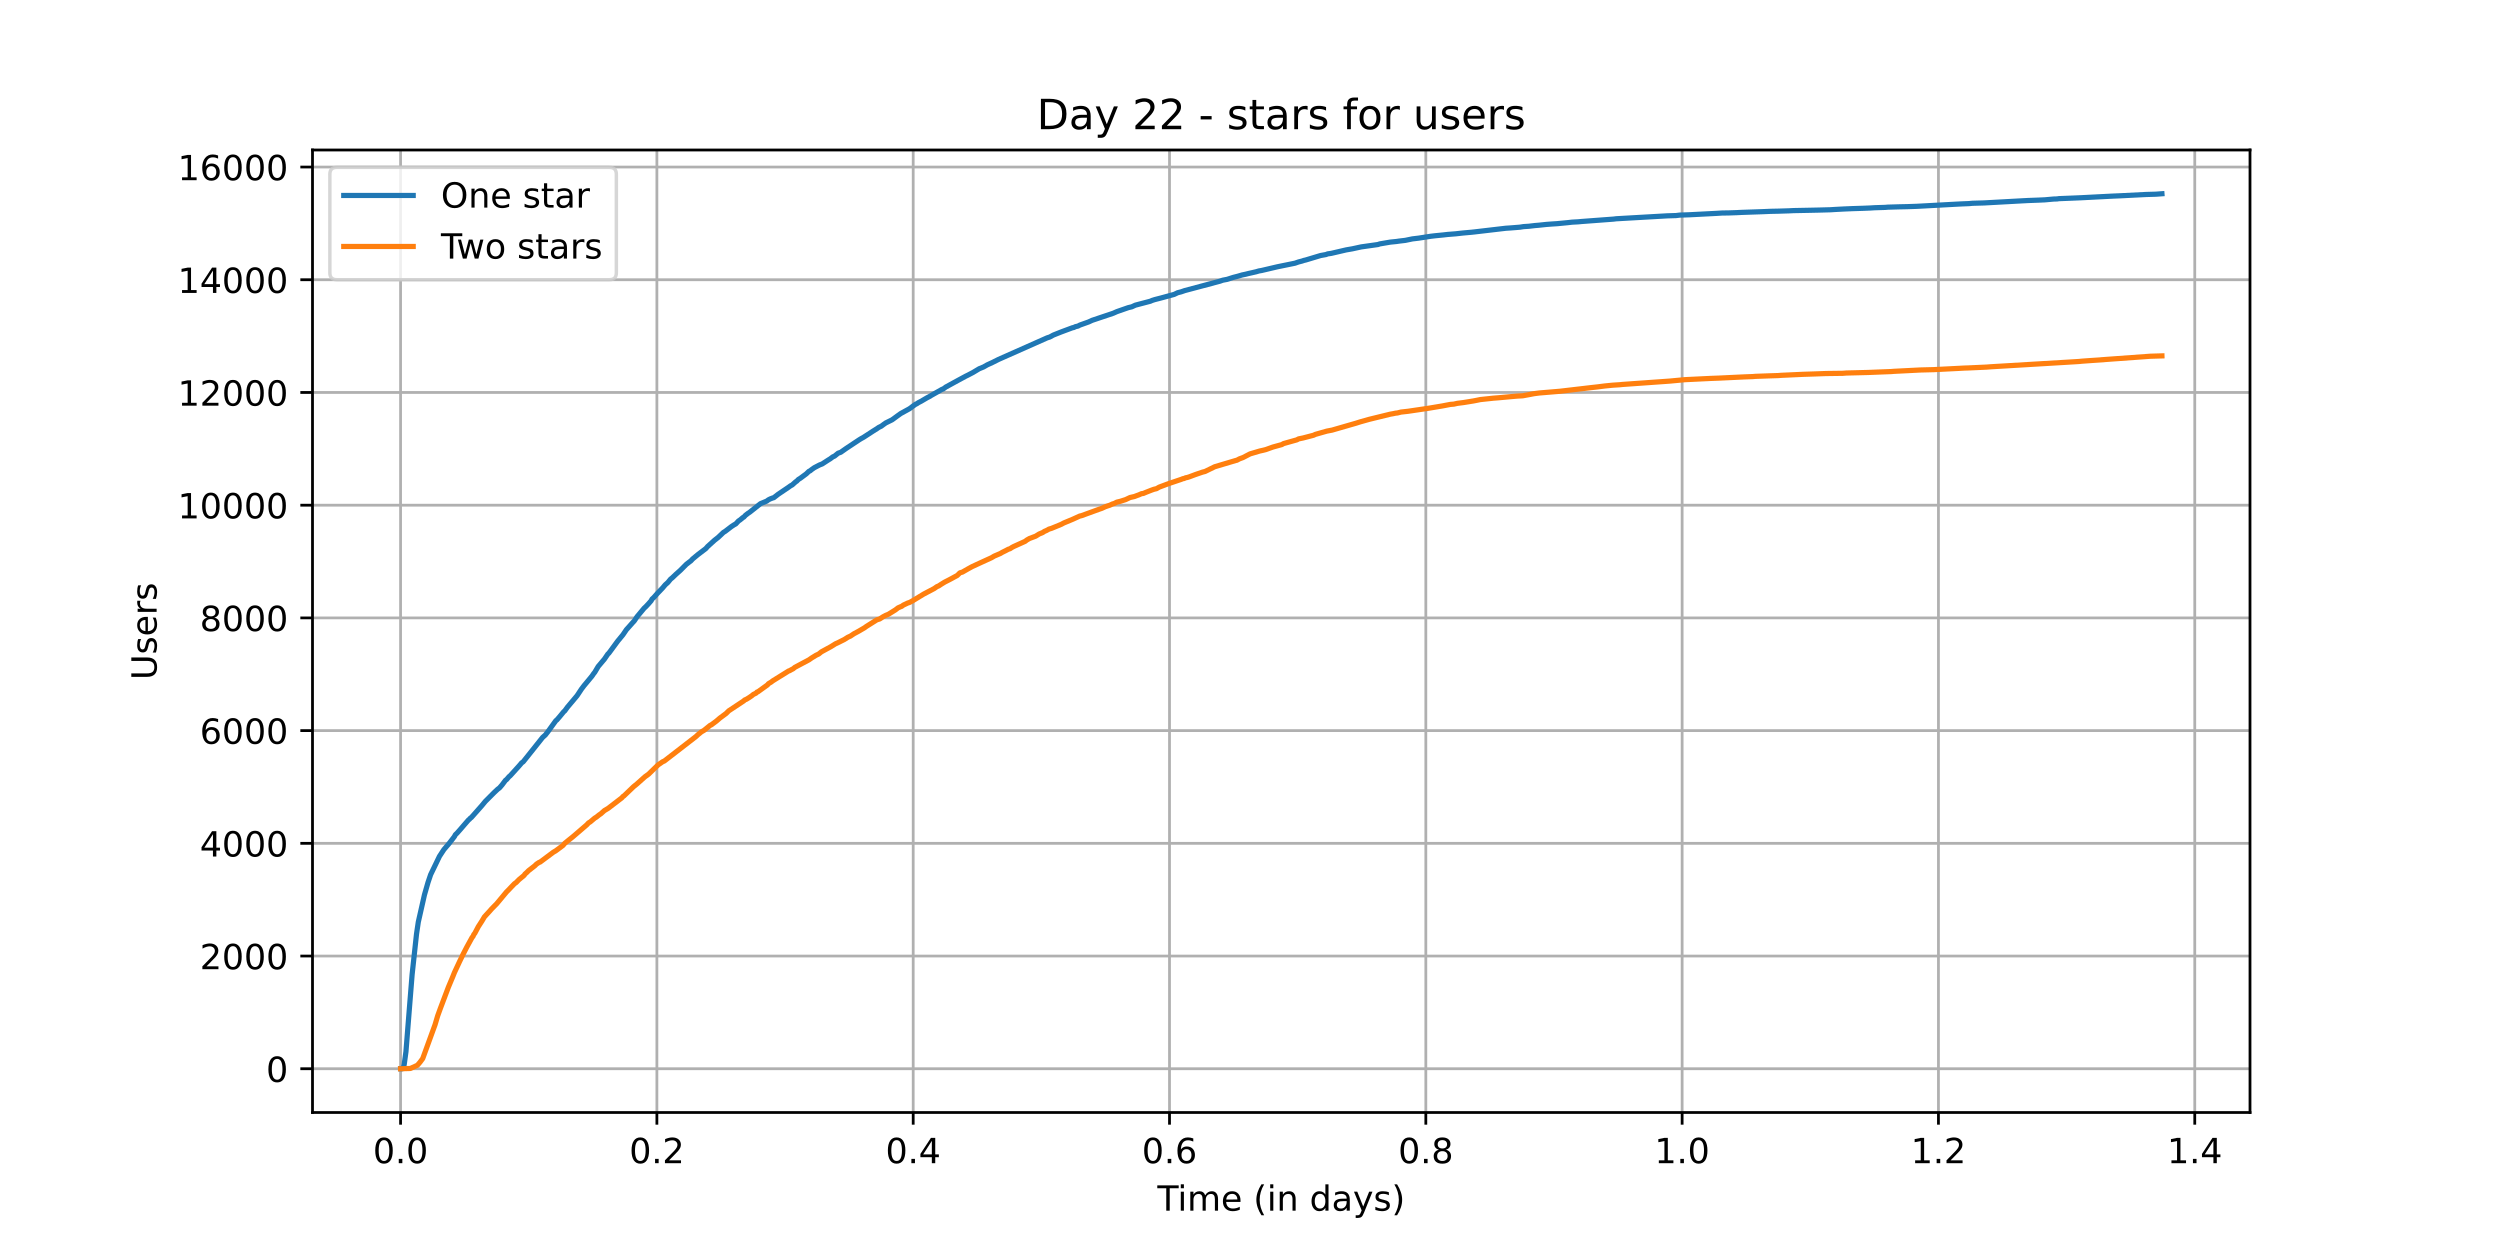 <?xml version="1.0" encoding="utf-8" standalone="no"?>
<!DOCTYPE svg PUBLIC "-//W3C//DTD SVG 1.1//EN"
  "http://www.w3.org/Graphics/SVG/1.1/DTD/svg11.dtd">
<!-- Created with matplotlib (https://matplotlib.org/) -->
<svg height="360pt" version="1.1" viewBox="0 0 720 360" width="720pt" xmlns="http://www.w3.org/2000/svg" xmlns:xlink="http://www.w3.org/1999/xlink">
 <defs>
  <style type="text/css">*{stroke-linecap:butt;stroke-linejoin:round;}</style>
 </defs>
 <g id="figure_1">
  <g id="patch_1">
   <path d="M 0 360 
L 720 360 
L 720 0 
L 0 0 
z
" style="fill:#ffffff;"/>
  </g>
  <g id="axes_1">
   <g id="patch_2">
    <path d="M 90 320.4 
L 648 320.4 
L 648 43.2 
L 90 43.2 
z
" style="fill:#ffffff;"/>
   </g>
   <g id="matplotlib.axis_1">
    <g id="xtick_1">
     <g id="line2d_1">
      <path clip-path="url(#p43593af539)" d="M 115.364 320.4 
L 115.364 43.2 
" style="fill:none;stroke:#b0b0b0;stroke-linecap:square;stroke-width:0.8;"/>
     </g>
     <g id="line2d_2">
      <defs>
       <path d="M 0 0 
L 0 3.5 
" id="mcf641764df" style="stroke:#000000;stroke-width:0.8;"/>
      </defs>
      <g>
       <use style="stroke:#000000;stroke-width:0.8;" x="115.364" xlink:href="#mcf641764df" y="320.4"/>
      </g>
     </g>
     <g id="text_1">
      <!-- 0.0 -->
      <g transform="translate(107.412 334.998)scale(0.1 -0.1)">
       <defs>
        <path d="M 31.781 66.406 
Q 24.172 66.406 20.328 58.906 
Q 16.5 51.422 16.5 36.375 
Q 16.5 21.391 20.328 13.891 
Q 24.172 6.391 31.781 6.391 
Q 39.453 6.391 43.281 13.891 
Q 47.125 21.391 47.125 36.375 
Q 47.125 51.422 43.281 58.906 
Q 39.453 66.406 31.781 66.406 
z
M 31.781 74.219 
Q 44.047 74.219 50.516 64.516 
Q 56.984 54.828 56.984 36.375 
Q 56.984 17.969 50.516 8.266 
Q 44.047 -1.422 31.781 -1.422 
Q 19.531 -1.422 13.062 8.266 
Q 6.594 17.969 6.594 36.375 
Q 6.594 54.828 13.062 64.516 
Q 19.531 74.219 31.781 74.219 
z
" id="DejaVuSans-48"/>
        <path d="M 10.688 12.406 
L 21 12.406 
L 21 0 
L 10.688 0 
z
" id="DejaVuSans-46"/>
       </defs>
       <use xlink:href="#DejaVuSans-48"/>
       <use x="63.623" xlink:href="#DejaVuSans-46"/>
       <use x="95.41" xlink:href="#DejaVuSans-48"/>
      </g>
     </g>
    </g>
    <g id="xtick_2">
     <g id="line2d_3">
      <path clip-path="url(#p43593af539)" d="M 189.182 320.4 
L 189.182 43.2 
" style="fill:none;stroke:#b0b0b0;stroke-linecap:square;stroke-width:0.8;"/>
     </g>
     <g id="line2d_4">
      <g>
       <use style="stroke:#000000;stroke-width:0.8;" x="189.182" xlink:href="#mcf641764df" y="320.4"/>
      </g>
     </g>
     <g id="text_2">
      <!-- 0.2 -->
      <g transform="translate(181.23 334.998)scale(0.1 -0.1)">
       <defs>
        <path d="M 19.188 8.297 
L 53.609 8.297 
L 53.609 0 
L 7.328 0 
L 7.328 8.297 
Q 12.938 14.109 22.625 23.891 
Q 32.328 33.688 34.812 36.531 
Q 39.547 41.844 41.422 45.531 
Q 43.312 49.219 43.312 52.781 
Q 43.312 58.594 39.234 62.25 
Q 35.156 65.922 28.609 65.922 
Q 23.969 65.922 18.812 64.312 
Q 13.672 62.703 7.812 59.422 
L 7.812 69.391 
Q 13.766 71.781 18.938 73 
Q 24.125 74.219 28.422 74.219 
Q 39.75 74.219 46.484 68.547 
Q 53.219 62.891 53.219 53.422 
Q 53.219 48.922 51.531 44.891 
Q 49.859 40.875 45.406 35.406 
Q 44.188 33.984 37.641 27.219 
Q 31.109 20.453 19.188 8.297 
z
" id="DejaVuSans-50"/>
       </defs>
       <use xlink:href="#DejaVuSans-48"/>
       <use x="63.623" xlink:href="#DejaVuSans-46"/>
       <use x="95.41" xlink:href="#DejaVuSans-50"/>
      </g>
     </g>
    </g>
    <g id="xtick_3">
     <g id="line2d_5">
      <path clip-path="url(#p43593af539)" d="M 263 320.4 
L 263 43.2 
" style="fill:none;stroke:#b0b0b0;stroke-linecap:square;stroke-width:0.8;"/>
     </g>
     <g id="line2d_6">
      <g>
       <use style="stroke:#000000;stroke-width:0.8;" x="263" xlink:href="#mcf641764df" y="320.4"/>
      </g>
     </g>
     <g id="text_3">
      <!-- 0.4 -->
      <g transform="translate(255.048 334.998)scale(0.1 -0.1)">
       <defs>
        <path d="M 37.797 64.312 
L 12.891 25.391 
L 37.797 25.391 
z
M 35.203 72.906 
L 47.609 72.906 
L 47.609 25.391 
L 58.016 25.391 
L 58.016 17.188 
L 47.609 17.188 
L 47.609 0 
L 37.797 0 
L 37.797 17.188 
L 4.891 17.188 
L 4.891 26.703 
z
" id="DejaVuSans-52"/>
       </defs>
       <use xlink:href="#DejaVuSans-48"/>
       <use x="63.623" xlink:href="#DejaVuSans-46"/>
       <use x="95.41" xlink:href="#DejaVuSans-52"/>
      </g>
     </g>
    </g>
    <g id="xtick_4">
     <g id="line2d_7">
      <path clip-path="url(#p43593af539)" d="M 336.818 320.4 
L 336.818 43.2 
" style="fill:none;stroke:#b0b0b0;stroke-linecap:square;stroke-width:0.8;"/>
     </g>
     <g id="line2d_8">
      <g>
       <use style="stroke:#000000;stroke-width:0.8;" x="336.818" xlink:href="#mcf641764df" y="320.4"/>
      </g>
     </g>
     <g id="text_4">
      <!-- 0.6 -->
      <g transform="translate(328.866 334.998)scale(0.1 -0.1)">
       <defs>
        <path d="M 33.016 40.375 
Q 26.375 40.375 22.484 35.828 
Q 18.609 31.297 18.609 23.391 
Q 18.609 15.531 22.484 10.953 
Q 26.375 6.391 33.016 6.391 
Q 39.656 6.391 43.531 10.953 
Q 47.406 15.531 47.406 23.391 
Q 47.406 31.297 43.531 35.828 
Q 39.656 40.375 33.016 40.375 
z
M 52.594 71.297 
L 52.594 62.312 
Q 48.875 64.062 45.094 64.984 
Q 41.312 65.922 37.594 65.922 
Q 27.828 65.922 22.672 59.328 
Q 17.531 52.734 16.797 39.406 
Q 19.672 43.656 24.016 45.922 
Q 28.375 48.188 33.594 48.188 
Q 44.578 48.188 50.953 41.516 
Q 57.328 34.859 57.328 23.391 
Q 57.328 12.156 50.688 5.359 
Q 44.047 -1.422 33.016 -1.422 
Q 20.359 -1.422 13.672 8.266 
Q 6.984 17.969 6.984 36.375 
Q 6.984 53.656 15.188 63.938 
Q 23.391 74.219 37.203 74.219 
Q 40.922 74.219 44.703 73.484 
Q 48.484 72.75 52.594 71.297 
z
" id="DejaVuSans-54"/>
       </defs>
       <use xlink:href="#DejaVuSans-48"/>
       <use x="63.623" xlink:href="#DejaVuSans-46"/>
       <use x="95.41" xlink:href="#DejaVuSans-54"/>
      </g>
     </g>
    </g>
    <g id="xtick_5">
     <g id="line2d_9">
      <path clip-path="url(#p43593af539)" d="M 410.636 320.4 
L 410.636 43.2 
" style="fill:none;stroke:#b0b0b0;stroke-linecap:square;stroke-width:0.8;"/>
     </g>
     <g id="line2d_10">
      <g>
       <use style="stroke:#000000;stroke-width:0.8;" x="410.636" xlink:href="#mcf641764df" y="320.4"/>
      </g>
     </g>
     <g id="text_5">
      <!-- 0.8 -->
      <g transform="translate(402.684 334.998)scale(0.1 -0.1)">
       <defs>
        <path d="M 31.781 34.625 
Q 24.75 34.625 20.719 30.859 
Q 16.703 27.094 16.703 20.516 
Q 16.703 13.922 20.719 10.156 
Q 24.75 6.391 31.781 6.391 
Q 38.812 6.391 42.859 10.172 
Q 46.922 13.969 46.922 20.516 
Q 46.922 27.094 42.891 30.859 
Q 38.875 34.625 31.781 34.625 
z
M 21.922 38.812 
Q 15.578 40.375 12.031 44.719 
Q 8.5 49.078 8.5 55.328 
Q 8.5 64.062 14.719 69.141 
Q 20.953 74.219 31.781 74.219 
Q 42.672 74.219 48.875 69.141 
Q 55.078 64.062 55.078 55.328 
Q 55.078 49.078 51.531 44.719 
Q 48 40.375 41.703 38.812 
Q 48.828 37.156 52.797 32.312 
Q 56.781 27.484 56.781 20.516 
Q 56.781 9.906 50.312 4.234 
Q 43.844 -1.422 31.781 -1.422 
Q 19.734 -1.422 13.25 4.234 
Q 6.781 9.906 6.781 20.516 
Q 6.781 27.484 10.781 32.312 
Q 14.797 37.156 21.922 38.812 
z
M 18.312 54.391 
Q 18.312 48.734 21.844 45.562 
Q 25.391 42.391 31.781 42.391 
Q 38.141 42.391 41.719 45.562 
Q 45.312 48.734 45.312 54.391 
Q 45.312 60.062 41.719 63.234 
Q 38.141 66.406 31.781 66.406 
Q 25.391 66.406 21.844 63.234 
Q 18.312 60.062 18.312 54.391 
z
" id="DejaVuSans-56"/>
       </defs>
       <use xlink:href="#DejaVuSans-48"/>
       <use x="63.623" xlink:href="#DejaVuSans-46"/>
       <use x="95.41" xlink:href="#DejaVuSans-56"/>
      </g>
     </g>
    </g>
    <g id="xtick_6">
     <g id="line2d_11">
      <path clip-path="url(#p43593af539)" d="M 484.454 320.4 
L 484.454 43.2 
" style="fill:none;stroke:#b0b0b0;stroke-linecap:square;stroke-width:0.8;"/>
     </g>
     <g id="line2d_12">
      <g>
       <use style="stroke:#000000;stroke-width:0.8;" x="484.454" xlink:href="#mcf641764df" y="320.4"/>
      </g>
     </g>
     <g id="text_6">
      <!-- 1.0 -->
      <g transform="translate(476.502 334.998)scale(0.1 -0.1)">
       <defs>
        <path d="M 12.406 8.297 
L 28.516 8.297 
L 28.516 63.922 
L 10.984 60.406 
L 10.984 69.391 
L 28.422 72.906 
L 38.281 72.906 
L 38.281 8.297 
L 54.391 8.297 
L 54.391 0 
L 12.406 0 
z
" id="DejaVuSans-49"/>
       </defs>
       <use xlink:href="#DejaVuSans-49"/>
       <use x="63.623" xlink:href="#DejaVuSans-46"/>
       <use x="95.41" xlink:href="#DejaVuSans-48"/>
      </g>
     </g>
    </g>
    <g id="xtick_7">
     <g id="line2d_13">
      <path clip-path="url(#p43593af539)" d="M 558.272 320.4 
L 558.272 43.2 
" style="fill:none;stroke:#b0b0b0;stroke-linecap:square;stroke-width:0.8;"/>
     </g>
     <g id="line2d_14">
      <g>
       <use style="stroke:#000000;stroke-width:0.8;" x="558.272" xlink:href="#mcf641764df" y="320.4"/>
      </g>
     </g>
     <g id="text_7">
      <!-- 1.2 -->
      <g transform="translate(550.32 334.998)scale(0.1 -0.1)">
       <use xlink:href="#DejaVuSans-49"/>
       <use x="63.623" xlink:href="#DejaVuSans-46"/>
       <use x="95.41" xlink:href="#DejaVuSans-50"/>
      </g>
     </g>
    </g>
    <g id="xtick_8">
     <g id="line2d_15">
      <path clip-path="url(#p43593af539)" d="M 632.09 320.4 
L 632.09 43.2 
" style="fill:none;stroke:#b0b0b0;stroke-linecap:square;stroke-width:0.8;"/>
     </g>
     <g id="line2d_16">
      <g>
       <use style="stroke:#000000;stroke-width:0.8;" x="632.09" xlink:href="#mcf641764df" y="320.4"/>
      </g>
     </g>
     <g id="text_8">
      <!-- 1.4 -->
      <g transform="translate(624.138 334.998)scale(0.1 -0.1)">
       <use xlink:href="#DejaVuSans-49"/>
       <use x="63.623" xlink:href="#DejaVuSans-46"/>
       <use x="95.41" xlink:href="#DejaVuSans-52"/>
      </g>
     </g>
    </g>
    <g id="text_9">
     <!-- Time (in days) -->
     <g transform="translate(333.327 348.677)scale(0.1 -0.1)">
      <defs>
       <path d="M -0.297 72.906 
L 61.375 72.906 
L 61.375 64.594 
L 35.5 64.594 
L 35.5 0 
L 25.594 0 
L 25.594 64.594 
L -0.297 64.594 
z
" id="DejaVuSans-84"/>
       <path d="M 9.422 54.688 
L 18.406 54.688 
L 18.406 0 
L 9.422 0 
z
M 9.422 75.984 
L 18.406 75.984 
L 18.406 64.594 
L 9.422 64.594 
z
" id="DejaVuSans-105"/>
       <path d="M 52 44.188 
Q 55.375 50.25 60.062 53.125 
Q 64.75 56 71.094 56 
Q 79.641 56 84.281 50.016 
Q 88.922 44.047 88.922 33.016 
L 88.922 0 
L 79.891 0 
L 79.891 32.719 
Q 79.891 40.578 77.094 44.375 
Q 74.312 48.188 68.609 48.188 
Q 61.625 48.188 57.562 43.547 
Q 53.516 38.922 53.516 30.906 
L 53.516 0 
L 44.484 0 
L 44.484 32.719 
Q 44.484 40.625 41.703 44.406 
Q 38.922 48.188 33.109 48.188 
Q 26.219 48.188 22.156 43.531 
Q 18.109 38.875 18.109 30.906 
L 18.109 0 
L 9.078 0 
L 9.078 54.688 
L 18.109 54.688 
L 18.109 46.188 
Q 21.188 51.219 25.484 53.609 
Q 29.781 56 35.688 56 
Q 41.656 56 45.828 52.969 
Q 50 49.953 52 44.188 
z
" id="DejaVuSans-109"/>
       <path d="M 56.203 29.594 
L 56.203 25.203 
L 14.891 25.203 
Q 15.484 15.922 20.484 11.062 
Q 25.484 6.203 34.422 6.203 
Q 39.594 6.203 44.453 7.469 
Q 49.312 8.734 54.109 11.281 
L 54.109 2.781 
Q 49.266 0.734 44.188 -0.344 
Q 39.109 -1.422 33.891 -1.422 
Q 20.797 -1.422 13.156 6.188 
Q 5.516 13.812 5.516 26.812 
Q 5.516 40.234 12.766 48.109 
Q 20.016 56 32.328 56 
Q 43.359 56 49.781 48.891 
Q 56.203 41.797 56.203 29.594 
z
M 47.219 32.234 
Q 47.125 39.594 43.094 43.984 
Q 39.062 48.391 32.422 48.391 
Q 24.906 48.391 20.391 44.141 
Q 15.875 39.891 15.188 32.172 
z
" id="DejaVuSans-101"/>
       <path id="DejaVuSans-32"/>
       <path d="M 31 75.875 
Q 24.469 64.656 21.281 53.656 
Q 18.109 42.672 18.109 31.391 
Q 18.109 20.125 21.312 9.062 
Q 24.516 -2 31 -13.188 
L 23.188 -13.188 
Q 15.875 -1.703 12.234 9.375 
Q 8.594 20.453 8.594 31.391 
Q 8.594 42.281 12.203 53.312 
Q 15.828 64.359 23.188 75.875 
z
" id="DejaVuSans-40"/>
       <path d="M 54.891 33.016 
L 54.891 0 
L 45.906 0 
L 45.906 32.719 
Q 45.906 40.484 42.875 44.328 
Q 39.844 48.188 33.797 48.188 
Q 26.516 48.188 22.312 43.547 
Q 18.109 38.922 18.109 30.906 
L 18.109 0 
L 9.078 0 
L 9.078 54.688 
L 18.109 54.688 
L 18.109 46.188 
Q 21.344 51.125 25.703 53.562 
Q 30.078 56 35.797 56 
Q 45.219 56 50.047 50.172 
Q 54.891 44.344 54.891 33.016 
z
" id="DejaVuSans-110"/>
       <path d="M 45.406 46.391 
L 45.406 75.984 
L 54.391 75.984 
L 54.391 0 
L 45.406 0 
L 45.406 8.203 
Q 42.578 3.328 38.25 0.953 
Q 33.938 -1.422 27.875 -1.422 
Q 17.969 -1.422 11.734 6.484 
Q 5.516 14.406 5.516 27.297 
Q 5.516 40.188 11.734 48.094 
Q 17.969 56 27.875 56 
Q 33.938 56 38.25 53.625 
Q 42.578 51.266 45.406 46.391 
z
M 14.797 27.297 
Q 14.797 17.391 18.875 11.75 
Q 22.953 6.109 30.078 6.109 
Q 37.203 6.109 41.297 11.75 
Q 45.406 17.391 45.406 27.297 
Q 45.406 37.203 41.297 42.844 
Q 37.203 48.484 30.078 48.484 
Q 22.953 48.484 18.875 42.844 
Q 14.797 37.203 14.797 27.297 
z
" id="DejaVuSans-100"/>
       <path d="M 34.281 27.484 
Q 23.391 27.484 19.188 25 
Q 14.984 22.516 14.984 16.5 
Q 14.984 11.719 18.141 8.906 
Q 21.297 6.109 26.703 6.109 
Q 34.188 6.109 38.703 11.406 
Q 43.219 16.703 43.219 25.484 
L 43.219 27.484 
z
M 52.203 31.203 
L 52.203 0 
L 43.219 0 
L 43.219 8.297 
Q 40.141 3.328 35.547 0.953 
Q 30.953 -1.422 24.312 -1.422 
Q 15.922 -1.422 10.953 3.297 
Q 6 8.016 6 15.922 
Q 6 25.141 12.172 29.828 
Q 18.359 34.516 30.609 34.516 
L 43.219 34.516 
L 43.219 35.406 
Q 43.219 41.609 39.141 45 
Q 35.062 48.391 27.688 48.391 
Q 23 48.391 18.547 47.266 
Q 14.109 46.141 10.016 43.891 
L 10.016 52.203 
Q 14.938 54.109 19.578 55.047 
Q 24.219 56 28.609 56 
Q 40.484 56 46.344 49.844 
Q 52.203 43.703 52.203 31.203 
z
" id="DejaVuSans-97"/>
       <path d="M 32.172 -5.078 
Q 28.375 -14.844 24.75 -17.812 
Q 21.141 -20.797 15.094 -20.797 
L 7.906 -20.797 
L 7.906 -13.281 
L 13.188 -13.281 
Q 16.891 -13.281 18.938 -11.516 
Q 21 -9.766 23.484 -3.219 
L 25.094 0.875 
L 2.984 54.688 
L 12.5 54.688 
L 29.594 11.922 
L 46.688 54.688 
L 56.203 54.688 
z
" id="DejaVuSans-121"/>
       <path d="M 44.281 53.078 
L 44.281 44.578 
Q 40.484 46.531 36.375 47.5 
Q 32.281 48.484 27.875 48.484 
Q 21.188 48.484 17.844 46.438 
Q 14.5 44.391 14.5 40.281 
Q 14.5 37.156 16.891 35.375 
Q 19.281 33.594 26.516 31.984 
L 29.594 31.297 
Q 39.156 29.25 43.188 25.516 
Q 47.219 21.781 47.219 15.094 
Q 47.219 7.469 41.188 3.016 
Q 35.156 -1.422 24.609 -1.422 
Q 20.219 -1.422 15.453 -0.562 
Q 10.688 0.297 5.422 2 
L 5.422 11.281 
Q 10.406 8.688 15.234 7.391 
Q 20.062 6.109 24.812 6.109 
Q 31.156 6.109 34.562 8.281 
Q 37.984 10.453 37.984 14.406 
Q 37.984 18.062 35.516 20.016 
Q 33.062 21.969 24.703 23.781 
L 21.578 24.516 
Q 13.234 26.266 9.516 29.906 
Q 5.812 33.547 5.812 39.891 
Q 5.812 47.609 11.281 51.797 
Q 16.75 56 26.812 56 
Q 31.781 56 36.172 55.266 
Q 40.578 54.547 44.281 53.078 
z
" id="DejaVuSans-115"/>
       <path d="M 8.016 75.875 
L 15.828 75.875 
Q 23.141 64.359 26.781 53.312 
Q 30.422 42.281 30.422 31.391 
Q 30.422 20.453 26.781 9.375 
Q 23.141 -1.703 15.828 -13.188 
L 8.016 -13.188 
Q 14.5 -2 17.703 9.062 
Q 20.906 20.125 20.906 31.391 
Q 20.906 42.672 17.703 53.656 
Q 14.5 64.656 8.016 75.875 
z
" id="DejaVuSans-41"/>
      </defs>
      <use xlink:href="#DejaVuSans-84"/>
      <use x="57.959" xlink:href="#DejaVuSans-105"/>
      <use x="85.742" xlink:href="#DejaVuSans-109"/>
      <use x="183.154" xlink:href="#DejaVuSans-101"/>
      <use x="244.678" xlink:href="#DejaVuSans-32"/>
      <use x="276.465" xlink:href="#DejaVuSans-40"/>
      <use x="315.479" xlink:href="#DejaVuSans-105"/>
      <use x="343.262" xlink:href="#DejaVuSans-110"/>
      <use x="406.641" xlink:href="#DejaVuSans-32"/>
      <use x="438.428" xlink:href="#DejaVuSans-100"/>
      <use x="501.904" xlink:href="#DejaVuSans-97"/>
      <use x="563.184" xlink:href="#DejaVuSans-121"/>
      <use x="622.363" xlink:href="#DejaVuSans-115"/>
      <use x="674.463" xlink:href="#DejaVuSans-41"/>
     </g>
    </g>
   </g>
   <g id="matplotlib.axis_2">
    <g id="ytick_1">
     <g id="line2d_17">
      <path clip-path="url(#p43593af539)" d="M 90 307.8 
L 648 307.8 
" style="fill:none;stroke:#b0b0b0;stroke-linecap:square;stroke-width:0.8;"/>
     </g>
     <g id="line2d_18">
      <defs>
       <path d="M 0 0 
L -3.5 0 
" id="md64cd6859e" style="stroke:#000000;stroke-width:0.8;"/>
      </defs>
      <g>
       <use style="stroke:#000000;stroke-width:0.8;" x="90" xlink:href="#md64cd6859e" y="307.8"/>
      </g>
     </g>
     <g id="text_10">
      <!-- 0 -->
      <g transform="translate(76.638 311.599)scale(0.1 -0.1)">
       <use xlink:href="#DejaVuSans-48"/>
      </g>
     </g>
    </g>
    <g id="ytick_2">
     <g id="line2d_19">
      <path clip-path="url(#p43593af539)" d="M 90 275.338 
L 648 275.338 
" style="fill:none;stroke:#b0b0b0;stroke-linecap:square;stroke-width:0.8;"/>
     </g>
     <g id="line2d_20">
      <g>
       <use style="stroke:#000000;stroke-width:0.8;" x="90" xlink:href="#md64cd6859e" y="275.338"/>
      </g>
     </g>
     <g id="text_11">
      <!-- 2000 -->
      <g transform="translate(57.55 279.138)scale(0.1 -0.1)">
       <use xlink:href="#DejaVuSans-50"/>
       <use x="63.623" xlink:href="#DejaVuSans-48"/>
       <use x="127.246" xlink:href="#DejaVuSans-48"/>
       <use x="190.869" xlink:href="#DejaVuSans-48"/>
      </g>
     </g>
    </g>
    <g id="ytick_3">
     <g id="line2d_21">
      <path clip-path="url(#p43593af539)" d="M 90 242.877 
L 648 242.877 
" style="fill:none;stroke:#b0b0b0;stroke-linecap:square;stroke-width:0.8;"/>
     </g>
     <g id="line2d_22">
      <g>
       <use style="stroke:#000000;stroke-width:0.8;" x="90" xlink:href="#md64cd6859e" y="242.877"/>
      </g>
     </g>
     <g id="text_12">
      <!-- 4000 -->
      <g transform="translate(57.55 246.676)scale(0.1 -0.1)">
       <use xlink:href="#DejaVuSans-52"/>
       <use x="63.623" xlink:href="#DejaVuSans-48"/>
       <use x="127.246" xlink:href="#DejaVuSans-48"/>
       <use x="190.869" xlink:href="#DejaVuSans-48"/>
      </g>
     </g>
    </g>
    <g id="ytick_4">
     <g id="line2d_23">
      <path clip-path="url(#p43593af539)" d="M 90 210.415 
L 648 210.415 
" style="fill:none;stroke:#b0b0b0;stroke-linecap:square;stroke-width:0.8;"/>
     </g>
     <g id="line2d_24">
      <g>
       <use style="stroke:#000000;stroke-width:0.8;" x="90" xlink:href="#md64cd6859e" y="210.415"/>
      </g>
     </g>
     <g id="text_13">
      <!-- 6000 -->
      <g transform="translate(57.55 214.214)scale(0.1 -0.1)">
       <use xlink:href="#DejaVuSans-54"/>
       <use x="63.623" xlink:href="#DejaVuSans-48"/>
       <use x="127.246" xlink:href="#DejaVuSans-48"/>
       <use x="190.869" xlink:href="#DejaVuSans-48"/>
      </g>
     </g>
    </g>
    <g id="ytick_5">
     <g id="line2d_25">
      <path clip-path="url(#p43593af539)" d="M 90 177.953 
L 648 177.953 
" style="fill:none;stroke:#b0b0b0;stroke-linecap:square;stroke-width:0.8;"/>
     </g>
     <g id="line2d_26">
      <g>
       <use style="stroke:#000000;stroke-width:0.8;" x="90" xlink:href="#md64cd6859e" y="177.953"/>
      </g>
     </g>
     <g id="text_14">
      <!-- 8000 -->
      <g transform="translate(57.55 181.753)scale(0.1 -0.1)">
       <use xlink:href="#DejaVuSans-56"/>
       <use x="63.623" xlink:href="#DejaVuSans-48"/>
       <use x="127.246" xlink:href="#DejaVuSans-48"/>
       <use x="190.869" xlink:href="#DejaVuSans-48"/>
      </g>
     </g>
    </g>
    <g id="ytick_6">
     <g id="line2d_27">
      <path clip-path="url(#p43593af539)" d="M 90 145.492 
L 648 145.492 
" style="fill:none;stroke:#b0b0b0;stroke-linecap:square;stroke-width:0.8;"/>
     </g>
     <g id="line2d_28">
      <g>
       <use style="stroke:#000000;stroke-width:0.8;" x="90" xlink:href="#md64cd6859e" y="145.492"/>
      </g>
     </g>
     <g id="text_15">
      <!-- 10000 -->
      <g transform="translate(51.188 149.291)scale(0.1 -0.1)">
       <use xlink:href="#DejaVuSans-49"/>
       <use x="63.623" xlink:href="#DejaVuSans-48"/>
       <use x="127.246" xlink:href="#DejaVuSans-48"/>
       <use x="190.869" xlink:href="#DejaVuSans-48"/>
       <use x="254.492" xlink:href="#DejaVuSans-48"/>
      </g>
     </g>
    </g>
    <g id="ytick_7">
     <g id="line2d_29">
      <path clip-path="url(#p43593af539)" d="M 90 113.03 
L 648 113.03 
" style="fill:none;stroke:#b0b0b0;stroke-linecap:square;stroke-width:0.8;"/>
     </g>
     <g id="line2d_30">
      <g>
       <use style="stroke:#000000;stroke-width:0.8;" x="90" xlink:href="#md64cd6859e" y="113.03"/>
      </g>
     </g>
     <g id="text_16">
      <!-- 12000 -->
      <g transform="translate(51.188 116.829)scale(0.1 -0.1)">
       <use xlink:href="#DejaVuSans-49"/>
       <use x="63.623" xlink:href="#DejaVuSans-50"/>
       <use x="127.246" xlink:href="#DejaVuSans-48"/>
       <use x="190.869" xlink:href="#DejaVuSans-48"/>
       <use x="254.492" xlink:href="#DejaVuSans-48"/>
      </g>
     </g>
    </g>
    <g id="ytick_8">
     <g id="line2d_31">
      <path clip-path="url(#p43593af539)" d="M 90 80.568 
L 648 80.568 
" style="fill:none;stroke:#b0b0b0;stroke-linecap:square;stroke-width:0.8;"/>
     </g>
     <g id="line2d_32">
      <g>
       <use style="stroke:#000000;stroke-width:0.8;" x="90" xlink:href="#md64cd6859e" y="80.568"/>
      </g>
     </g>
     <g id="text_17">
      <!-- 14000 -->
      <g transform="translate(51.188 84.367)scale(0.1 -0.1)">
       <use xlink:href="#DejaVuSans-49"/>
       <use x="63.623" xlink:href="#DejaVuSans-52"/>
       <use x="127.246" xlink:href="#DejaVuSans-48"/>
       <use x="190.869" xlink:href="#DejaVuSans-48"/>
       <use x="254.492" xlink:href="#DejaVuSans-48"/>
      </g>
     </g>
    </g>
    <g id="ytick_9">
     <g id="line2d_33">
      <path clip-path="url(#p43593af539)" d="M 90 48.107 
L 648 48.107 
" style="fill:none;stroke:#b0b0b0;stroke-linecap:square;stroke-width:0.8;"/>
     </g>
     <g id="line2d_34">
      <g>
       <use style="stroke:#000000;stroke-width:0.8;" x="90" xlink:href="#md64cd6859e" y="48.107"/>
      </g>
     </g>
     <g id="text_18">
      <!-- 16000 -->
      <g transform="translate(51.188 51.906)scale(0.1 -0.1)">
       <use xlink:href="#DejaVuSans-49"/>
       <use x="63.623" xlink:href="#DejaVuSans-54"/>
       <use x="127.246" xlink:href="#DejaVuSans-48"/>
       <use x="190.869" xlink:href="#DejaVuSans-48"/>
       <use x="254.492" xlink:href="#DejaVuSans-48"/>
      </g>
     </g>
    </g>
    <g id="text_19">
     <!-- Users -->
     <g transform="translate(45.108 195.801)rotate(-90)scale(0.1 -0.1)">
      <defs>
       <path d="M 8.688 72.906 
L 18.609 72.906 
L 18.609 28.609 
Q 18.609 16.891 22.844 11.734 
Q 27.094 6.594 36.625 6.594 
Q 46.094 6.594 50.344 11.734 
Q 54.594 16.891 54.594 28.609 
L 54.594 72.906 
L 64.5 72.906 
L 64.5 27.391 
Q 64.5 13.141 57.438 5.859 
Q 50.391 -1.422 36.625 -1.422 
Q 22.797 -1.422 15.734 5.859 
Q 8.688 13.141 8.688 27.391 
z
" id="DejaVuSans-85"/>
       <path d="M 41.109 46.297 
Q 39.594 47.172 37.812 47.578 
Q 36.031 48 33.891 48 
Q 26.266 48 22.188 43.047 
Q 18.109 38.094 18.109 28.812 
L 18.109 0 
L 9.078 0 
L 9.078 54.688 
L 18.109 54.688 
L 18.109 46.188 
Q 20.953 51.172 25.484 53.578 
Q 30.031 56 36.531 56 
Q 37.453 56 38.578 55.875 
Q 39.703 55.766 41.062 55.516 
z
" id="DejaVuSans-114"/>
      </defs>
      <use xlink:href="#DejaVuSans-85"/>
      <use x="73.193" xlink:href="#DejaVuSans-115"/>
      <use x="125.293" xlink:href="#DejaVuSans-101"/>
      <use x="186.816" xlink:href="#DejaVuSans-114"/>
      <use x="227.93" xlink:href="#DejaVuSans-115"/>
     </g>
    </g>
   </g>
   <g id="line2d_35">
    <path clip-path="url(#p43593af539)" d="M 115.364 307.8 
L 115.898 307.8 
L 116.15 307.605 
L 116.406 306.599 
L 116.914 302.866 
L 117.931 290.108 
L 118.691 280.646 
L 119.96 268.976 
L 120.469 265.551 
L 122.246 257.695 
L 123.262 254.157 
L 124.027 251.885 
L 125.039 249.791 
L 126.565 246.626 
L 127.838 244.678 
L 129.358 242.893 
L 130.123 241.903 
L 130.883 240.913 
L 131.135 240.41 
L 131.644 239.923 
L 132.66 238.77 
L 133.677 237.585 
L 134.946 236.125 
L 135.202 235.946 
L 135.454 235.621 
L 135.711 235.475 
L 138.756 232.034 
L 139.773 230.801 
L 142.315 228.253 
L 143.332 227.295 
L 143.84 226.922 
L 144.6 226.045 
L 145.617 224.682 
L 145.869 224.536 
L 146.634 223.643 
L 146.886 223.465 
L 147.903 222.345 
L 149.428 220.657 
L 149.936 220.072 
L 150.188 219.748 
L 150.696 219.374 
L 156.284 212.363 
L 157.049 211.681 
L 157.809 210.707 
L 160.094 207.542 
L 160.351 207.364 
L 161.111 206.487 
L 161.62 205.87 
L 162.38 204.945 
L 162.636 204.75 
L 163.397 203.695 
L 166.19 200.368 
L 166.699 199.605 
L 167.459 198.453 
L 168.224 197.447 
L 169.749 195.612 
L 170.509 194.687 
L 171.018 193.941 
L 171.27 193.649 
L 172.286 191.944 
L 174.064 189.834 
L 175.08 188.341 
L 175.337 188.13 
L 177.874 184.673 
L 179.399 182.823 
L 180.416 181.329 
L 181.176 180.485 
L 182.193 179.333 
L 182.701 178.781 
L 183.462 177.629 
L 185.495 175.178 
L 186.003 174.707 
L 186.764 173.896 
L 187.528 173.019 
L 187.781 172.532 
L 188.289 172.078 
L 189.306 170.925 
L 190.826 169.335 
L 191.591 168.426 
L 192.351 167.744 
L 193.116 166.803 
L 193.62 166.397 
L 194.637 165.423 
L 195.91 164.287 
L 197.687 162.502 
L 198.704 161.722 
L 198.956 161.544 
L 199.464 160.992 
L 200.989 159.726 
L 203.275 157.989 
L 203.783 157.405 
L 205.812 155.571 
L 206.829 154.776 
L 208.354 153.331 
L 208.862 153.023 
L 210.639 151.659 
L 211.404 151.156 
L 211.908 150.88 
L 212.673 150.052 
L 213.181 149.712 
L 213.941 149.062 
L 214.198 148.949 
L 214.702 148.397 
L 215.467 147.813 
L 215.975 147.472 
L 219.021 145.053 
L 220.798 144.323 
L 221.306 143.95 
L 221.815 143.69 
L 222.579 143.398 
L 222.831 143.349 
L 224.1 142.359 
L 227.15 140.298 
L 227.659 139.924 
L 228.167 139.649 
L 229.179 138.74 
L 229.436 138.594 
L 229.944 138.074 
L 230.452 137.766 
L 230.961 137.392 
L 232.229 136.451 
L 232.99 135.721 
L 233.246 135.639 
L 233.754 135.234 
L 234.515 134.698 
L 236.04 133.903 
L 236.8 133.611 
L 238.577 132.458 
L 239.086 132.15 
L 239.846 131.582 
L 240.355 131.355 
L 241.371 130.527 
L 242.136 130.251 
L 243.657 129.18 
L 244.165 128.839 
L 247.467 126.648 
L 247.976 126.339 
L 248.736 125.917 
L 251.53 124.099 
L 252.546 123.466 
L 253.055 123.109 
L 253.815 122.736 
L 254.58 122.168 
L 255.088 121.811 
L 256.865 120.934 
L 257.374 120.577 
L 258.39 119.831 
L 259.407 119.1 
L 260.676 118.402 
L 261.945 117.704 
L 262.961 116.942 
L 263.722 116.406 
L 263.978 116.309 
L 264.486 115.968 
L 265.247 115.578 
L 267.024 114.539 
L 267.532 114.28 
L 268.297 113.825 
L 270.834 112.397 
L 271.343 112.105 
L 271.599 112.056 
L 272.359 111.488 
L 275.918 109.54 
L 278.203 108.307 
L 278.712 108.063 
L 280.233 107.268 
L 282.014 106.197 
L 283.283 105.677 
L 284.299 105.093 
L 285.82 104.395 
L 287.601 103.502 
L 301.575 97.302 
L 302.335 97.059 
L 303.352 96.507 
L 305.385 95.695 
L 306.15 95.403 
L 308.944 94.364 
L 309.196 94.348 
L 309.704 94.089 
L 310.465 93.91 
L 310.973 93.634 
L 313.515 92.725 
L 314.531 92.254 
L 320.627 90.209 
L 321.644 89.755 
L 322.152 89.576 
L 324.946 88.603 
L 325.963 88.359 
L 326.98 87.888 
L 331.299 86.752 
L 331.807 86.525 
L 332.572 86.282 
L 334.349 85.827 
L 338.159 84.788 
L 339.176 84.301 
L 340.193 84.042 
L 341.209 83.685 
L 351.372 80.974 
L 352.137 80.698 
L 353.406 80.455 
L 355.187 79.887 
L 356.456 79.562 
L 357.724 79.189 
L 358.741 78.978 
L 359.506 78.783 
L 360.518 78.556 
L 361.791 78.263 
L 362.552 78.036 
L 363.316 77.906 
L 367.887 76.835 
L 372.971 75.796 
L 373.987 75.439 
L 375.004 75.18 
L 375.512 75.001 
L 376.021 74.887 
L 380.34 73.589 
L 381.865 73.313 
L 382.373 73.118 
L 383.39 72.972 
L 387.709 71.966 
L 389.49 71.658 
L 392.028 71.106 
L 396.855 70.424 
L 397.363 70.245 
L 399.653 69.856 
L 400.413 69.726 
L 402.19 69.548 
L 402.955 69.434 
L 404.732 69.223 
L 406.766 68.801 
L 408.543 68.59 
L 412.101 68.038 
L 413.37 67.892 
L 415.66 67.665 
L 416.928 67.519 
L 419.214 67.34 
L 421.247 67.113 
L 423.789 66.886 
L 424.549 66.805 
L 433.7 65.733 
L 434.968 65.652 
L 437.002 65.49 
L 437.762 65.425 
L 438.779 65.263 
L 440.304 65.165 
L 442.081 64.954 
L 443.098 64.873 
L 445.388 64.63 
L 446.908 64.516 
L 448.433 64.419 
L 451.484 64.126 
L 452.752 63.98 
L 454.529 63.883 
L 455.546 63.786 
L 464.692 63.104 
L 465.453 63.006 
L 480.182 62.162 
L 482.724 62.081 
L 483.741 61.951 
L 486.534 61.854 
L 494.407 61.448 
L 495.932 61.351 
L 497.962 61.318 
L 500.247 61.237 
L 501.52 61.172 
L 504.314 61.075 
L 507.616 60.961 
L 509.901 60.864 
L 512.187 60.815 
L 515.233 60.718 
L 516.506 60.653 
L 521.329 60.556 
L 523.618 60.507 
L 527.173 60.41 
L 528.441 60.328 
L 529.967 60.247 
L 531.235 60.182 
L 533.521 60.085 
L 536.571 59.988 
L 538.604 59.906 
L 539.873 59.825 
L 542.919 59.728 
L 543.684 59.663 
L 546.986 59.566 
L 549.271 59.517 
L 552.065 59.419 
L 562.223 58.868 
L 563.749 58.786 
L 565.017 58.722 
L 567.051 58.64 
L 568.067 58.543 
L 571.37 58.446 
L 582.545 57.829 
L 584.074 57.748 
L 587.12 57.634 
L 588.901 57.553 
L 591.439 57.326 
L 592.456 57.293 
L 592.964 57.212 
L 597.026 57.05 
L 599.329 56.952 
L 608.415 56.482 
L 610.701 56.384 
L 618.065 56.011 
L 620.859 55.93 
L 622.636 55.8 
L 622.636 55.8 
" style="fill:none;stroke:#1f77b4;stroke-linecap:square;stroke-width:1.5;"/>
   </g>
   <g id="line2d_36">
    <path clip-path="url(#p43593af539)" d="M 115.364 307.8 
L 118.183 307.719 
L 120.216 306.794 
L 120.977 305.901 
L 121.742 304.862 
L 125.296 295.107 
L 126.056 292.543 
L 126.821 290.433 
L 129.106 284.379 
L 130.375 281.344 
L 130.883 280.078 
L 132.408 276.815 
L 133.425 274.722 
L 134.438 272.758 
L 135.963 269.982 
L 136.219 269.69 
L 136.471 269.106 
L 136.727 268.814 
L 137.74 266.898 
L 138.756 265.324 
L 139.521 264.042 
L 141.042 262.386 
L 141.55 261.802 
L 143.075 260.244 
L 145.869 256.884 
L 146.377 256.381 
L 147.394 255.309 
L 148.159 254.514 
L 148.663 254.157 
L 149.428 253.362 
L 150.953 252.096 
L 151.205 251.706 
L 151.713 251.268 
L 152.221 250.749 
L 153.999 249.369 
L 154.507 248.866 
L 155.267 248.363 
L 155.524 248.298 
L 159.334 245.457 
L 160.094 245.003 
L 162.128 243.493 
L 162.636 242.893 
L 163.905 241.854 
L 164.413 241.448 
L 164.922 241.043 
L 168.984 237.553 
L 169.493 237.001 
L 170.001 236.693 
L 171.27 235.621 
L 171.778 235.313 
L 172.543 234.696 
L 173.051 234.355 
L 174.064 233.447 
L 175.08 232.846 
L 179.147 229.73 
L 179.399 229.389 
L 179.651 229.259 
L 182.445 226.581 
L 183.462 225.753 
L 185.747 223.708 
L 186.764 222.978 
L 189.558 220.267 
L 190.826 219.391 
L 191.335 219.163 
L 200.481 212.087 
L 200.989 211.6 
L 202.006 210.772 
L 202.766 210.334 
L 204.543 208.889 
L 204.8 208.792 
L 205.56 208.24 
L 206.32 207.672 
L 207.337 206.795 
L 209.114 205.481 
L 209.879 204.718 
L 214.198 201.861 
L 214.45 201.602 
L 214.958 201.391 
L 215.719 200.92 
L 216.483 200.401 
L 216.992 199.979 
L 217.752 199.621 
L 218.004 199.313 
L 218.26 199.248 
L 221.054 197.236 
L 221.306 196.911 
L 222.071 196.456 
L 222.579 196.067 
L 227.15 193.227 
L 227.402 193.162 
L 227.911 192.869 
L 228.419 192.61 
L 228.927 192.188 
L 232.99 190.029 
L 233.754 189.493 
L 234.259 189.185 
L 235.023 188.714 
L 235.784 188.357 
L 236.544 187.74 
L 239.338 186.215 
L 240.611 185.419 
L 241.628 184.949 
L 242.136 184.689 
L 243.148 184.186 
L 244.165 183.537 
L 244.925 183.196 
L 245.942 182.514 
L 247.215 181.832 
L 248.992 180.794 
L 249.501 180.42 
L 252.546 178.505 
L 253.311 178.278 
L 254.324 177.629 
L 255.088 177.223 
L 255.849 176.915 
L 257.882 175.649 
L 258.642 175.064 
L 259.407 174.723 
L 259.659 174.642 
L 260.167 174.269 
L 261.436 173.668 
L 261.945 173.506 
L 262.961 172.954 
L 266.007 171.104 
L 269.057 169.497 
L 269.818 168.961 
L 270.326 168.75 
L 271.091 168.247 
L 272.103 167.63 
L 273.124 167.111 
L 274.137 166.575 
L 274.901 166.153 
L 275.662 165.748 
L 276.17 165.261 
L 276.426 164.985 
L 277.187 164.758 
L 277.947 164.319 
L 278.712 163.881 
L 279.98 163.183 
L 282.266 162.128 
L 285.568 160.619 
L 286.328 160.164 
L 288.11 159.401 
L 288.618 159.093 
L 289.631 158.59 
L 290.395 158.184 
L 290.904 158.022 
L 291.412 157.681 
L 291.925 157.405 
L 295.227 155.912 
L 295.731 155.522 
L 296.496 155.084 
L 298.273 154.419 
L 299.289 153.786 
L 300.306 153.364 
L 300.814 153.023 
L 301.323 152.812 
L 302.083 152.39 
L 302.844 152.162 
L 305.642 151.01 
L 306.402 150.604 
L 308.944 149.549 
L 310.973 148.624 
L 311.481 148.511 
L 316.565 146.66 
L 317.325 146.401 
L 318.342 145.93 
L 319.102 145.67 
L 319.611 145.508 
L 320.375 145.151 
L 320.884 145.005 
L 321.644 144.615 
L 322.661 144.372 
L 323.169 144.209 
L 324.186 143.885 
L 325.455 143.284 
L 326.728 142.992 
L 327.488 142.7 
L 327.996 142.521 
L 328.757 142.181 
L 329.265 142.116 
L 330.03 141.791 
L 331.555 141.19 
L 332.315 140.915 
L 333.08 140.736 
L 333.84 140.298 
L 335.874 139.535 
L 336.634 139.259 
L 340.193 138.058 
L 340.701 137.847 
L 340.953 137.831 
L 341.461 137.603 
L 341.97 137.506 
L 342.478 137.344 
L 344.259 136.678 
L 346.293 135.98 
L 347.053 135.786 
L 349.847 134.422 
L 355.947 132.604 
L 356.199 132.556 
L 356.964 132.15 
L 357.981 131.777 
L 360.014 130.722 
L 362.808 129.894 
L 363.82 129.667 
L 364.585 129.472 
L 365.345 129.196 
L 366.618 128.741 
L 369.16 128.043 
L 369.669 127.751 
L 373.479 126.68 
L 373.987 126.404 
L 375.256 126.144 
L 378.306 125.349 
L 378.815 125.106 
L 379.323 124.96 
L 382.117 124.164 
L 383.642 123.872 
L 387.457 122.768 
L 390.502 121.892 
L 391.011 121.73 
L 391.776 121.486 
L 394.317 120.772 
L 400.413 119.279 
L 401.178 119.149 
L 401.938 118.987 
L 402.447 118.938 
L 403.463 118.678 
L 405.497 118.451 
L 411.341 117.591 
L 415.403 116.909 
L 416.676 116.666 
L 417.689 116.471 
L 418.705 116.39 
L 419.722 116.162 
L 421.504 115.935 
L 424.297 115.481 
L 424.806 115.383 
L 425.314 115.286 
L 426.331 115.075 
L 430.141 114.669 
L 431.41 114.572 
L 434.968 114.247 
L 437.002 114.069 
L 438.527 113.988 
L 440.304 113.663 
L 441.829 113.371 
L 443.354 113.176 
L 449.198 112.689 
L 458.088 111.65 
L 460.117 111.423 
L 461.39 111.261 
L 462.15 111.163 
L 464.436 110.936 
L 465.196 110.887 
L 466.469 110.806 
L 467.23 110.725 
L 480.947 109.751 
L 481.959 109.654 
L 485.261 109.346 
L 492.63 108.988 
L 495.168 108.891 
L 502.28 108.55 
L 504.822 108.453 
L 505.583 108.388 
L 509.645 108.242 
L 512.187 108.161 
L 512.947 108.096 
L 519.3 107.804 
L 522.345 107.706 
L 525.904 107.576 
L 530.727 107.511 
L 531.744 107.43 
L 534.285 107.365 
L 538.096 107.268 
L 542.158 107.106 
L 544.7 107.008 
L 545.461 106.943 
L 553.082 106.554 
L 556.892 106.456 
L 564.005 106.099 
L 565.782 106.002 
L 566.799 105.97 
L 572.13 105.726 
L 573.403 105.629 
L 597.283 104.2 
L 598.808 104.103 
L 599.585 104.022 
L 619.334 102.594 
L 622.636 102.496 
L 622.636 102.496 
" style="fill:none;stroke:#ff7f0e;stroke-linecap:square;stroke-width:1.5;"/>
   </g>
   <g id="patch_3">
    <path d="M 90 320.4 
L 90 43.2 
" style="fill:none;stroke:#000000;stroke-linecap:square;stroke-linejoin:miter;stroke-width:0.8;"/>
   </g>
   <g id="patch_4">
    <path d="M 648 320.4 
L 648 43.2 
" style="fill:none;stroke:#000000;stroke-linecap:square;stroke-linejoin:miter;stroke-width:0.8;"/>
   </g>
   <g id="patch_5">
    <path d="M 90 320.4 
L 648 320.4 
" style="fill:none;stroke:#000000;stroke-linecap:square;stroke-linejoin:miter;stroke-width:0.8;"/>
   </g>
   <g id="patch_6">
    <path d="M 90 43.2 
L 648 43.2 
" style="fill:none;stroke:#000000;stroke-linecap:square;stroke-linejoin:miter;stroke-width:0.8;"/>
   </g>
   <g id="text_20">
    <!-- Day 22 - stars for users -->
    <g transform="translate(298.609 37.2)scale(0.12 -0.12)">
     <defs>
      <path d="M 19.672 64.797 
L 19.672 8.109 
L 31.594 8.109 
Q 46.688 8.109 53.688 14.938 
Q 60.688 21.781 60.688 36.531 
Q 60.688 51.172 53.688 57.984 
Q 46.688 64.797 31.594 64.797 
z
M 9.812 72.906 
L 30.078 72.906 
Q 51.266 72.906 61.172 64.094 
Q 71.094 55.281 71.094 36.531 
Q 71.094 17.672 61.125 8.828 
Q 51.172 0 30.078 0 
L 9.812 0 
z
" id="DejaVuSans-68"/>
      <path d="M 4.891 31.391 
L 31.203 31.391 
L 31.203 23.391 
L 4.891 23.391 
z
" id="DejaVuSans-45"/>
      <path d="M 18.312 70.219 
L 18.312 54.688 
L 36.812 54.688 
L 36.812 47.703 
L 18.312 47.703 
L 18.312 18.016 
Q 18.312 11.328 20.141 9.422 
Q 21.969 7.516 27.594 7.516 
L 36.812 7.516 
L 36.812 0 
L 27.594 0 
Q 17.188 0 13.234 3.875 
Q 9.281 7.766 9.281 18.016 
L 9.281 47.703 
L 2.688 47.703 
L 2.688 54.688 
L 9.281 54.688 
L 9.281 70.219 
z
" id="DejaVuSans-116"/>
      <path d="M 37.109 75.984 
L 37.109 68.5 
L 28.516 68.5 
Q 23.688 68.5 21.797 66.547 
Q 19.922 64.594 19.922 59.516 
L 19.922 54.688 
L 34.719 54.688 
L 34.719 47.703 
L 19.922 47.703 
L 19.922 0 
L 10.891 0 
L 10.891 47.703 
L 2.297 47.703 
L 2.297 54.688 
L 10.891 54.688 
L 10.891 58.5 
Q 10.891 67.625 15.141 71.797 
Q 19.391 75.984 28.609 75.984 
z
" id="DejaVuSans-102"/>
      <path d="M 30.609 48.391 
Q 23.391 48.391 19.188 42.75 
Q 14.984 37.109 14.984 27.297 
Q 14.984 17.484 19.156 11.844 
Q 23.344 6.203 30.609 6.203 
Q 37.797 6.203 41.984 11.859 
Q 46.188 17.531 46.188 27.297 
Q 46.188 37.016 41.984 42.703 
Q 37.797 48.391 30.609 48.391 
z
M 30.609 56 
Q 42.328 56 49.016 48.375 
Q 55.719 40.766 55.719 27.297 
Q 55.719 13.875 49.016 6.219 
Q 42.328 -1.422 30.609 -1.422 
Q 18.844 -1.422 12.172 6.219 
Q 5.516 13.875 5.516 27.297 
Q 5.516 40.766 12.172 48.375 
Q 18.844 56 30.609 56 
z
" id="DejaVuSans-111"/>
      <path d="M 8.5 21.578 
L 8.5 54.688 
L 17.484 54.688 
L 17.484 21.922 
Q 17.484 14.156 20.5 10.266 
Q 23.531 6.391 29.594 6.391 
Q 36.859 6.391 41.078 11.031 
Q 45.312 15.672 45.312 23.688 
L 45.312 54.688 
L 54.297 54.688 
L 54.297 0 
L 45.312 0 
L 45.312 8.406 
Q 42.047 3.422 37.719 1 
Q 33.406 -1.422 27.688 -1.422 
Q 18.266 -1.422 13.375 4.438 
Q 8.5 10.297 8.5 21.578 
z
M 31.109 56 
z
" id="DejaVuSans-117"/>
     </defs>
     <use xlink:href="#DejaVuSans-68"/>
     <use x="77.002" xlink:href="#DejaVuSans-97"/>
     <use x="138.281" xlink:href="#DejaVuSans-121"/>
     <use x="197.461" xlink:href="#DejaVuSans-32"/>
     <use x="229.248" xlink:href="#DejaVuSans-50"/>
     <use x="292.871" xlink:href="#DejaVuSans-50"/>
     <use x="356.494" xlink:href="#DejaVuSans-32"/>
     <use x="388.281" xlink:href="#DejaVuSans-45"/>
     <use x="424.365" xlink:href="#DejaVuSans-32"/>
     <use x="456.152" xlink:href="#DejaVuSans-115"/>
     <use x="508.252" xlink:href="#DejaVuSans-116"/>
     <use x="547.461" xlink:href="#DejaVuSans-97"/>
     <use x="608.74" xlink:href="#DejaVuSans-114"/>
     <use x="649.854" xlink:href="#DejaVuSans-115"/>
     <use x="701.953" xlink:href="#DejaVuSans-32"/>
     <use x="733.74" xlink:href="#DejaVuSans-102"/>
     <use x="768.945" xlink:href="#DejaVuSans-111"/>
     <use x="830.127" xlink:href="#DejaVuSans-114"/>
     <use x="871.24" xlink:href="#DejaVuSans-32"/>
     <use x="903.027" xlink:href="#DejaVuSans-117"/>
     <use x="966.406" xlink:href="#DejaVuSans-115"/>
     <use x="1018.506" xlink:href="#DejaVuSans-101"/>
     <use x="1080.029" xlink:href="#DejaVuSans-114"/>
     <use x="1121.143" xlink:href="#DejaVuSans-115"/>
    </g>
   </g>
   <g id="legend_1">
    <g id="patch_7">
     <path d="M 97 80.556 
L 175.511 80.556 
Q 177.511 80.556 177.511 78.556 
L 177.511 50.2 
Q 177.511 48.2 175.511 48.2 
L 97 48.2 
Q 95 48.2 95 50.2 
L 95 78.556 
Q 95 80.556 97 80.556 
z
" style="fill:#ffffff;opacity:0.8;stroke:#cccccc;stroke-linejoin:miter;"/>
    </g>
    <g id="line2d_37">
     <path d="M 99 56.298 
L 119 56.298 
" style="fill:none;stroke:#1f77b4;stroke-linecap:square;stroke-width:1.5;"/>
    </g>
    <g id="line2d_38"/>
    <g id="text_21">
     <!-- One star -->
     <g transform="translate(127 59.798)scale(0.1 -0.1)">
      <defs>
       <path d="M 39.406 66.219 
Q 28.656 66.219 22.328 58.203 
Q 16.016 50.203 16.016 36.375 
Q 16.016 22.609 22.328 14.594 
Q 28.656 6.594 39.406 6.594 
Q 50.141 6.594 56.422 14.594 
Q 62.703 22.609 62.703 36.375 
Q 62.703 50.203 56.422 58.203 
Q 50.141 66.219 39.406 66.219 
z
M 39.406 74.219 
Q 54.734 74.219 63.906 63.938 
Q 73.094 53.656 73.094 36.375 
Q 73.094 19.141 63.906 8.859 
Q 54.734 -1.422 39.406 -1.422 
Q 24.031 -1.422 14.812 8.828 
Q 5.609 19.094 5.609 36.375 
Q 5.609 53.656 14.812 63.938 
Q 24.031 74.219 39.406 74.219 
z
" id="DejaVuSans-79"/>
      </defs>
      <use xlink:href="#DejaVuSans-79"/>
      <use x="78.711" xlink:href="#DejaVuSans-110"/>
      <use x="142.09" xlink:href="#DejaVuSans-101"/>
      <use x="203.613" xlink:href="#DejaVuSans-32"/>
      <use x="235.4" xlink:href="#DejaVuSans-115"/>
      <use x="287.5" xlink:href="#DejaVuSans-116"/>
      <use x="326.709" xlink:href="#DejaVuSans-97"/>
      <use x="387.988" xlink:href="#DejaVuSans-114"/>
     </g>
    </g>
    <g id="line2d_39">
     <path d="M 99 70.977 
L 119 70.977 
" style="fill:none;stroke:#ff7f0e;stroke-linecap:square;stroke-width:1.5;"/>
    </g>
    <g id="line2d_40"/>
    <g id="text_22">
     <!-- Two stars -->
     <g transform="translate(127 74.477)scale(0.1 -0.1)">
      <defs>
       <path d="M 4.203 54.688 
L 13.188 54.688 
L 24.422 12.016 
L 35.594 54.688 
L 46.188 54.688 
L 57.422 12.016 
L 68.609 54.688 
L 77.594 54.688 
L 63.281 0 
L 52.688 0 
L 40.922 44.828 
L 29.109 0 
L 18.5 0 
z
" id="DejaVuSans-119"/>
      </defs>
      <use xlink:href="#DejaVuSans-84"/>
      <use x="44.584" xlink:href="#DejaVuSans-119"/>
      <use x="126.371" xlink:href="#DejaVuSans-111"/>
      <use x="187.553" xlink:href="#DejaVuSans-32"/>
      <use x="219.34" xlink:href="#DejaVuSans-115"/>
      <use x="271.439" xlink:href="#DejaVuSans-116"/>
      <use x="310.648" xlink:href="#DejaVuSans-97"/>
      <use x="371.928" xlink:href="#DejaVuSans-114"/>
      <use x="413.041" xlink:href="#DejaVuSans-115"/>
     </g>
    </g>
   </g>
  </g>
 </g>
 <defs>
  <clipPath id="p43593af539">
   <rect height="277.2" width="558" x="90" y="43.2"/>
  </clipPath>
 </defs>
</svg>
